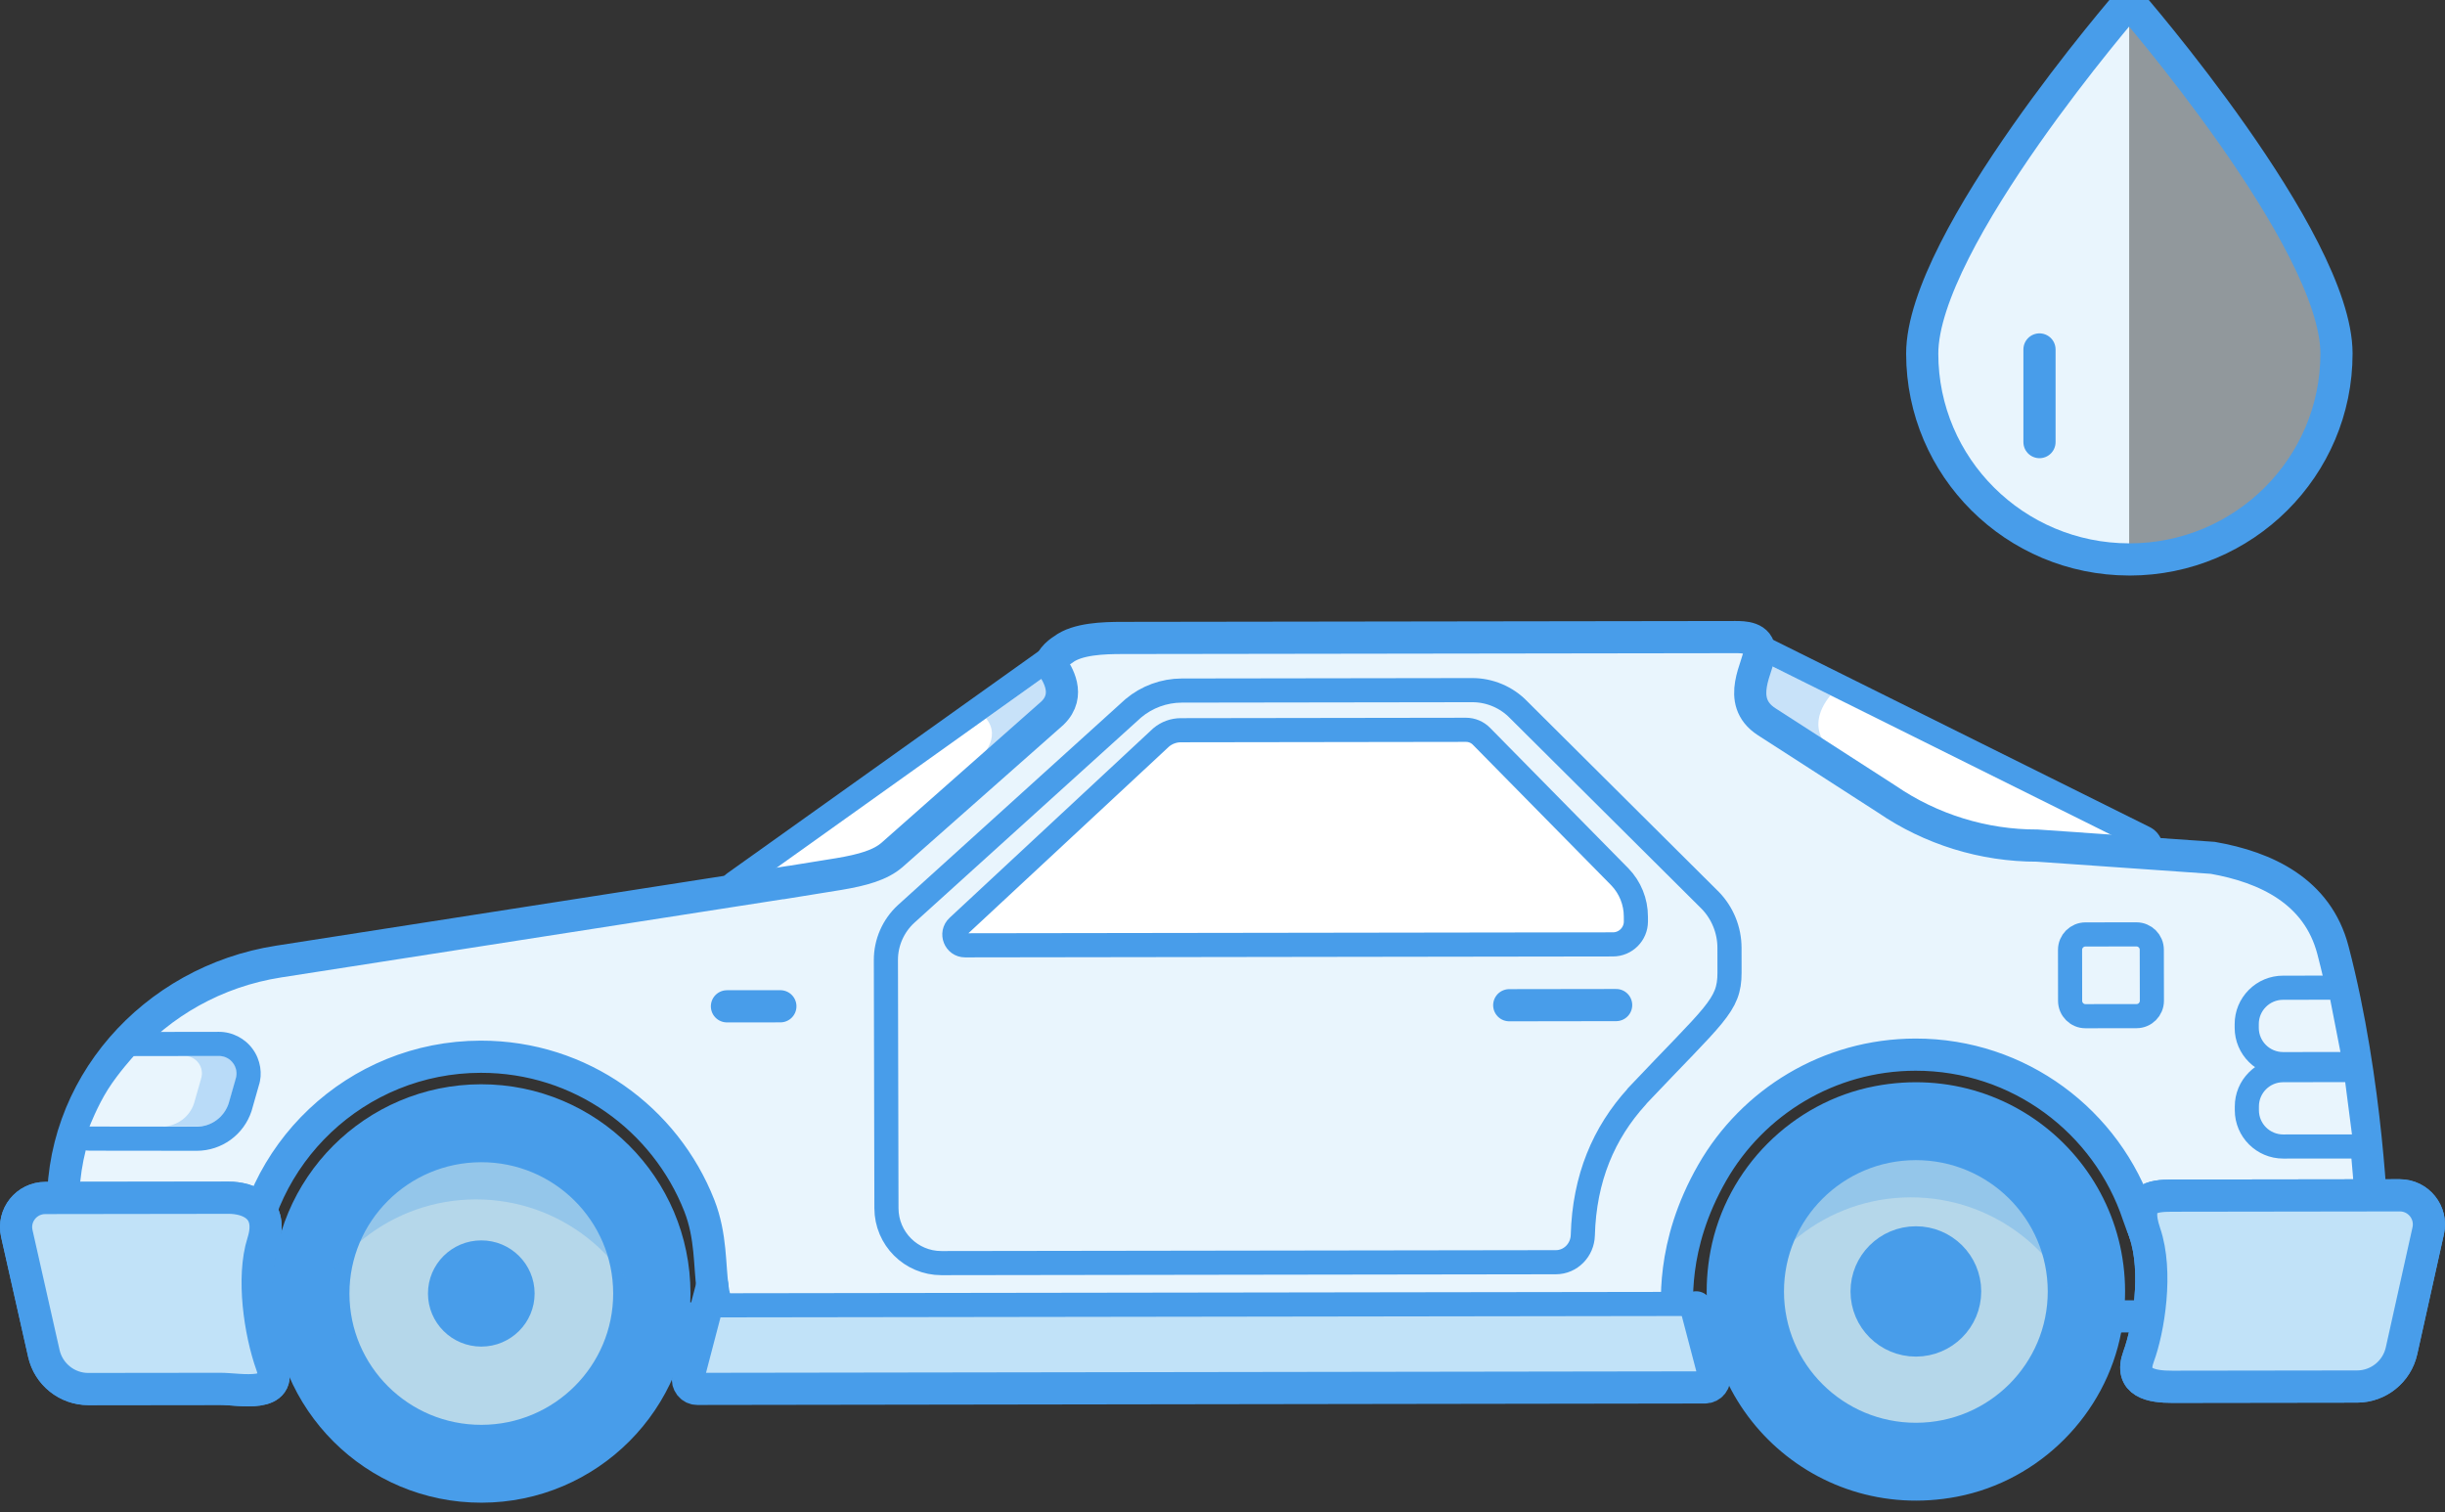 <?xml version="1.0" encoding="UTF-8"?>
<svg width="76px" height="47px" viewBox="0 0 76 47" version="1.1" xmlns="http://www.w3.org/2000/svg" xmlns:xlink="http://www.w3.org/1999/xlink">
    <rect x="0" y="0" width="76" height="47" fill="#333333" stroke="none"/>
    <!-- Generator: sketchtool 52.3 (67297) - http://www.bohemiancoding.com/sketch -->
    <title>E8A36223-039C-4EBD-B3FC-AC4E7516C175@1x</title>
    <desc>Created with sketchtool.</desc>
    <g id="Page-1" stroke="none" stroke-width="1" fill="none" fill-rule="evenodd">
        <g id="Car-Model-Icons" transform="translate(-277, -354)">
            <g id="DIESEL" transform="translate(259, 337)">
                <g transform="translate(18, 17)">
                    <path d="M59.758,10.995 C59.761,14.524 62.638,17.385 66.189,17.389 L66.189,0.053 C66.189,0.053 59.756,7.463 59.758,10.995" id="Fill-1" fill="#E9F5FD"></path>
                    <path d="M66.189,0.052 L66.189,17.389 C66.193,17.389 66.198,17.39 66.202,17.39 C69.757,17.387 72.638,14.518 72.635,10.986 C72.632,7.452 66.189,0.052 66.189,0.052" id="Fill-3" fill="#E9F5FD" opacity="0.517"></path>
                    <path d="M66.18,0.052 C66.18,0.052 59.747,7.463 59.75,10.995 C59.753,14.524 62.63,17.384 66.18,17.389 C66.185,17.389 66.189,17.39 66.194,17.39 C69.748,17.387 72.629,14.518 72.627,10.986 C72.624,7.452 66.18,0.052 66.18,0.052 Z" id="Stroke-5" stroke="#489DEA" stroke-linecap="round" stroke-linejoin="round"></path>
                    <path d="M63.395,10.862 L63.395,13.742" id="Fill-7" fill="#E9F5FD"></path>
                    <path d="M63.395,10.862 L63.395,13.742" id="Stroke-9" stroke="#489DEA" stroke-linecap="round"></path>
                    <path d="M23.047,28.127 C22.9,28.127 22.762,28.04 22.702,27.9 C22.633,27.738 22.686,27.549 22.829,27.447 L32.497,20.552 C32.561,20.506 32.637,20.482 32.715,20.482 C32.725,20.482 32.735,20.482 32.745,20.483 C33.317,20.53 33.665,20.72 33.782,21.047 C33.89,21.352 33.767,21.694 33.435,22.013 L27.979,26.852 C27.535,27.238 26.925,27.404 26.145,27.537 L23.118,28.12 C23.094,28.125 23.07,28.127 23.047,28.127" id="Fill-1" fill="#FFFFFF"></path>
                    <path d="M32.714,20.107 C32.559,20.107 32.406,20.155 32.279,20.247 L22.611,27.141 C22.324,27.346 22.219,27.723 22.358,28.047 C22.478,28.327 22.751,28.502 23.046,28.502 C23.094,28.502 23.141,28.498 23.189,28.488 L26.224,27.903 C27.052,27.763 27.717,27.577 28.222,27.137 L33.672,22.303 C34.133,21.863 34.293,21.366 34.136,20.922 C33.965,20.443 33.508,20.169 32.776,20.109 C32.755,20.108 32.735,20.107 32.714,20.107 M32.714,20.857 C33.664,20.935 33.536,21.396 33.175,21.742 L27.73,26.571 C27.36,26.893 26.808,27.044 26.082,27.167 L23.047,27.752 L32.714,20.857" id="Fill-3" fill="#489DEA"></path>
                    <path d="M60.987,26.738 C60.912,26.738 60.839,26.715 60.777,26.672 L53.243,21.546 C53.156,21.486 53.097,21.392 53.083,21.288 C53.068,21.184 53.097,21.079 53.164,20.997 L53.94,20.049 C54.013,19.959 54.121,19.91 54.23,19.91 C54.287,19.91 54.343,19.924 54.397,19.95 L66.653,26.043 C66.809,26.119 66.891,26.294 66.851,26.465 C66.811,26.634 66.66,26.753 66.486,26.753 L60.987,26.738 Z" id="Fill-5" fill="#FFFFFF"></path>
                    <path d="M54.23,19.535 C54.011,19.535 53.795,19.632 53.649,19.811 L52.874,20.761 C52.74,20.924 52.681,21.135 52.711,21.343 C52.742,21.551 52.858,21.737 53.032,21.855 L60.566,26.983 C60.689,27.067 60.835,27.112 60.986,27.113 L66.484,27.128 L66.486,27.128 C66.834,27.128 67.136,26.889 67.216,26.551 C67.296,26.212 67.132,25.862 66.82,25.707 L54.564,19.614 C54.458,19.561 54.343,19.535 54.23,19.535 M54.23,20.285 L66.486,26.378 L60.988,26.363 L53.454,21.235 L54.23,20.285" id="Fill-7" fill="#489DEA"></path>
                    <path d="M54.935,20.636 L54.188,21.6 L57.001,23.398 C57.001,23.398 55.996,22.719 56.899,21.612 C55.619,20.962 54.935,20.636 54.935,20.636" id="Fill-9" fill-opacity="0.3" fill="#489DEA"></path>
                    <path d="M32.433,21.058 L32.742,21.545 L30.452,23.564 C30.452,23.564 31.157,22.951 30.651,22.329 L32.433,21.058 Z" id="Fill-11" fill-opacity="0.3" fill="#489DEA"></path>
                    <polygon id="Stroke-13" stroke="#489DEA" stroke-linecap="round" stroke-linejoin="round" points="68.736 31.489 11.059 31.572 5.921 41.004 69.352 40.913"></polygon>
                    <path d="M73.735,38.12 C73.735,38.12 73.6,33.672 72.517,29.534 C72.038,27.701 70.433,26.955 68.783,26.665 L63.324,26.284 C61.658,26.287 60.022,25.781 58.647,24.839 L54.913,22.433 C53.916,21.788 54.69,20.686 54.69,20.265 C54.689,19.805 54.196,19.803 53.94,19.803 L34.868,19.83 C34.314,19.831 33.486,19.853 33.047,20.191 C33.047,20.191 32.57,20.483 32.71,20.704 C32.848,20.925 33.307,21.592 32.714,22.167 L27.73,26.572 C27.361,26.893 26.808,27.044 26.083,27.167 L24.435,27.433 L24.431,27.431 L8.658,29.889 C4.761,30.496 1.784,33.818 1.968,37.758 C2.014,38.743 2.506,39.664 3.306,40.249 L3.392,40.312 C4.205,40.907 5.19,41.228 6.197,41.227 C7.024,41.226 7.63,40.5 7.68,39.675 C7.917,35.868 11.076,32.852 14.942,32.847 C18.058,32.842 20.681,34.784 21.738,37.477 C22.485,39.381 21.498,41.205 23.542,41.202 C29.092,41.194 46.038,41.17 52.143,41.161 C52.142,40.613 51.903,38.755 53.224,36.45 C54.479,34.262 56.837,32.786 59.54,32.782 C62.76,32.778 65.498,34.865 66.463,37.764 C67.044,39.51 68.328,41.138 70.169,41.135 C71.984,41.132 73.958,39.922 73.735,38.12" id="Fill-15" fill="#E9F5FD"></path>
                    <path d="M73.735,38.12 C73.735,38.12 73.6,33.672 72.517,29.534 C72.038,27.701 70.433,26.955 68.783,26.665 L63.324,26.284 C61.658,26.287 60.022,25.781 58.647,24.839 L54.913,22.433 C53.916,21.788 54.69,20.686 54.69,20.265 C54.689,19.805 54.196,19.803 53.94,19.803 L34.868,19.83 C34.314,19.831 33.486,19.853 33.047,20.191 C33.047,20.191 32.57,20.483 32.71,20.704 C32.848,20.925 33.307,21.592 32.714,22.167 L27.73,26.572 C27.361,26.893 26.808,27.044 26.083,27.167 L24.435,27.433 L24.431,27.431 L8.658,29.889 C4.761,30.496 1.784,33.818 1.968,37.758 C2.014,38.743 2.506,39.664 3.306,40.249 L3.392,40.312 C4.205,40.907 5.19,41.228 6.197,41.227 C7.024,41.226 7.63,40.5 7.68,39.675 C7.917,35.868 11.076,32.852 14.942,32.847 C18.058,32.842 20.681,34.784 21.738,37.477 C22.485,39.381 21.498,41.205 23.542,41.202 C29.092,41.194 46.038,41.17 52.143,41.161 C52.142,40.613 51.903,38.755 53.224,36.45 C54.479,34.262 56.837,32.786 59.54,32.782 C62.76,32.778 65.498,34.865 66.463,37.764 C67.044,39.51 68.328,41.138 70.169,41.135 C71.984,41.132 73.958,39.922 73.735,38.12 Z" id="Stroke-17" stroke="#489DEA"></path>
                    <path d="M9.332,40.215 C9.337,43.322 11.86,45.84 14.969,45.834 C18.076,45.83 20.593,43.306 20.588,40.2 C20.584,37.09 18.06,34.575 14.952,34.578 C11.844,34.584 9.327,37.106 9.332,40.215" id="Fill-19" fill="#B5D7EA"></path>
                    <path d="M9.332,40.215 C9.337,43.322 11.86,45.84 14.969,45.834 C18.076,45.83 20.593,43.306 20.588,40.2 C20.584,37.09 18.06,34.575 14.952,34.578 C11.844,34.584 9.327,37.106 9.332,40.215 Z" id="Stroke-21" stroke="#489DEA" stroke-linecap="round" stroke-linejoin="round"></path>
                    <path d="M10.487,40.214 C10.491,42.675 12.496,44.669 14.967,44.664 C17.438,44.66 19.439,42.661 19.435,40.2 C19.431,37.739 17.425,35.746 14.955,35.751 C12.483,35.754 10.483,37.752 10.487,40.214" id="Fill-23" fill="#B5D7EA"></path>
                    <path d="M10.487,40.214 C10.491,42.675 12.496,44.669 14.967,44.664 C17.438,44.66 19.439,42.661 19.435,40.2 C19.431,37.739 17.425,35.746 14.955,35.751 C12.483,35.754 10.483,37.752 10.487,40.214 Z" id="Stroke-25" stroke="#489DEA" stroke-width="0.75" stroke-linecap="round" stroke-linejoin="round"></path>
                    <path d="M13.303,40.208 C13.305,41.121 14.048,41.858 14.963,41.857 C15.878,41.855 16.619,41.116 16.618,40.204 C16.616,39.292 15.873,38.554 14.958,38.556 C14.043,38.557 13.302,39.297 13.303,40.208" id="Fill-27" fill="#489DEA"></path>
                    <path d="M66.477,42.161 C66.169,42.995 66.895,43.107 67.521,43.106 L73.269,43.098 C73.93,43.097 74.504,42.635 74.648,41.99 L75.478,38.258 C75.605,37.691 75.174,37.154 74.592,37.155 L67.512,37.165 C66.886,37.166 66.298,37.236 66.671,38.331 C67.081,39.528 66.786,41.324 66.477,42.161 Z" id="Stroke-29" stroke="#489DEA" stroke-linecap="round" stroke-linejoin="round"></path>
                    <path d="M74.313,37.178 L73.904,37.178 C73.901,37.197 73.902,37.216 73.898,37.234 L73.068,40.965 C72.924,41.611 72.35,42.072 71.69,42.073 L66.233,42.081 C66.221,42.115 66.209,42.151 66.198,42.183 C65.89,43.018 66.616,43.13 67.241,43.129 L72.99,43.12 C73.651,43.119 74.225,42.657 74.369,42.012 L75.198,38.281 C75.326,37.713 74.895,37.177 74.313,37.178" id="Fill-31" fill="#489DEA"></path>
                    <path d="M66.477,42.161 C66.169,42.995 66.895,43.107 67.521,43.106 L73.269,43.098 C73.93,43.097 74.504,42.635 74.648,41.99 L75.478,38.258 C75.605,37.691 75.174,37.154 74.592,37.155 L67.512,37.165 C66.886,37.166 66.298,37.236 66.671,38.331 C67.081,39.528 66.786,41.324 66.477,42.161" id="Fill-33" fill="#C1E2F8"></path>
                    <path d="M66.477,42.161 C66.169,42.995 66.895,43.107 67.521,43.106 L73.269,43.098 C73.93,43.097 74.504,42.635 74.648,41.99 L75.478,38.258 C75.605,37.691 75.174,37.154 74.592,37.155 L67.512,37.165 C66.886,37.166 66.298,37.236 66.671,38.331 C67.081,39.528 66.786,41.324 66.477,42.161 Z" id="Stroke-35" stroke="#489DEA" stroke-linecap="round" stroke-linejoin="round"></path>
                    <path d="M70.97,35.638 C70.348,35.638 69.841,35.132 69.841,34.51 L69.841,34.394 C69.84,34.093 69.957,33.809 70.17,33.596 C70.383,33.382 70.667,33.264 70.97,33.263 L72.898,33.261 C73.086,33.261 73.245,33.401 73.27,33.588 L73.48,35.212 C73.493,35.319 73.46,35.427 73.39,35.508 C73.319,35.589 73.216,35.635 73.109,35.635 L70.973,35.638 L70.97,35.638 Z" id="Fill-37" fill="#E9F5FD"></path>
                    <path d="M72.898,32.886 L72.897,32.886 L70.969,32.889 C70.567,32.889 70.189,33.046 69.906,33.331 C69.622,33.615 69.465,33.993 69.466,34.395 L69.466,34.511 C69.467,35.34 70.142,36.013 70.971,36.013 L73.109,36.011 C73.324,36.01 73.529,35.917 73.671,35.756 C73.813,35.594 73.878,35.378 73.851,35.165 L73.642,33.54 C73.593,33.166 73.275,32.886 72.898,32.886 M72.898,33.636 L73.108,35.261 L70.972,35.263 L70.971,35.263 C70.554,35.263 70.216,34.927 70.216,34.51 L70.216,34.394 C70.215,33.977 70.552,33.639 70.97,33.639 L72.898,33.636" id="Fill-39" fill="#489DEA"></path>
                    <path d="M70.967,33.077 C70.346,33.077 69.838,32.571 69.837,31.95 L69.837,31.832 C69.836,31.532 69.953,31.248 70.166,31.035 C70.379,30.821 70.663,30.702 70.966,30.702 L72.433,30.7 C72.613,30.7 72.767,30.827 72.801,31.003 L73.118,32.628 C73.14,32.738 73.111,32.851 73.04,32.938 C72.969,33.024 72.863,33.075 72.751,33.075 L70.969,33.077 L70.967,33.077 Z" id="Fill-41" fill="#E9F5FD"></path>
                    <path d="M72.433,30.325 L72.432,30.325 L70.965,30.327 C70.563,30.328 70.185,30.485 69.902,30.769 C69.618,31.054 69.461,31.432 69.462,31.834 L69.462,31.95 C69.463,32.778 70.139,33.452 70.967,33.452 L72.751,33.45 C72.976,33.45 73.188,33.349 73.329,33.176 C73.472,33.003 73.53,32.776 73.487,32.556 L73.169,30.931 C73.1,30.579 72.791,30.325 72.433,30.325 M72.433,31.075 L72.75,32.7 L70.968,32.702 L70.967,32.702 C70.55,32.702 70.213,32.365 70.212,31.949 L70.212,31.833 C70.211,31.416 70.549,31.078 70.966,31.077 L72.433,31.075" id="Fill-43" fill="#489DEA"></path>
                    <path d="M59.545,34.515 C56.437,34.519 53.92,37.042 53.925,40.151 C53.929,43.259 56.453,45.775 59.561,45.77 C62.668,45.766 65.185,43.243 65.18,40.135 C65.176,37.026 62.652,34.511 59.545,34.515" id="Fill-45" fill="#B5D7EA"></path>
                    <path d="M59.545,34.515 C56.437,34.519 53.92,37.042 53.925,40.151 C53.929,43.259 56.453,45.775 59.561,45.77 C62.668,45.766 65.185,43.243 65.18,40.135 C65.176,37.026 62.652,34.511 59.545,34.515 Z" id="Stroke-47" stroke="#489DEA" stroke-linecap="round" stroke-linejoin="round"></path>
                    <path d="M59.555,41.793 C58.64,41.794 57.897,41.057 57.896,40.144 C57.895,39.233 58.635,38.493 59.551,38.492 C60.465,38.49 61.208,39.229 61.209,40.139 C61.211,41.052 60.47,41.792 59.555,41.793 M59.546,35.686 C57.076,35.689 55.075,37.688 55.078,40.149 C55.081,42.61 57.088,44.604 59.56,44.6 C62.031,44.597 64.031,42.597 64.027,40.137 C64.023,37.675 62.017,35.682 59.546,35.686" id="Fill-49" fill="#B5D7EA"></path>
                    <path d="M59.555,41.793 C58.64,41.794 57.897,41.057 57.896,40.144 C57.895,39.233 58.635,38.493 59.551,38.492 C60.465,38.49 61.208,39.229 61.209,40.139 C61.211,41.052 60.47,41.792 59.555,41.793 Z M59.546,35.686 C57.076,35.689 55.075,37.688 55.078,40.149 C55.081,42.61 57.088,44.604 59.56,44.6 C62.031,44.597 64.031,42.597 64.027,40.137 C64.023,37.675 62.017,35.682 59.546,35.686 Z" id="Stroke-51" stroke="#489DEA" stroke-width="0.75" stroke-linecap="round" stroke-linejoin="round"></path>
                    <path d="M59.551,38.492 C58.635,38.493 57.895,39.234 57.896,40.144 C57.897,41.057 58.64,41.794 59.555,41.793 C60.47,41.792 61.211,41.052 61.209,40.139 C61.208,39.229 60.465,38.491 59.551,38.492" id="Fill-53" fill="#489DEA"></path>
                    <path d="M8.442,42.421 C8.824,43.485 7.47,43.17 6.845,43.171 L2.746,43.176 C2.085,43.177 1.51,42.717 1.364,42.073 L0.523,38.344 C0.394,37.776 0.825,37.239 1.406,37.238 L7.104,37.23 C7.729,37.229 8.517,37.536 8.172,38.622 C7.828,39.706 8.079,41.405 8.442,42.421 Z" id="Stroke-55" stroke="#489DEA" stroke-linecap="round" stroke-linejoin="round"></path>
                    <path d="M8.442,42.416 C8.066,41.405 7.828,39.702 8.172,38.617 C8.517,37.532 7.729,37.225 7.104,37.226 L6.505,37.226 C6.492,37.286 6.476,37.349 6.455,37.414 C6.165,38.329 5.799,39.701 6.108,41.15 C6.195,41.557 5.916,41.962 5.5,41.962 L1.341,41.968 L1.364,42.068 C1.51,42.713 2.085,43.173 2.746,43.172 L6.845,43.166 C7.47,43.165 8.739,43.212 8.442,42.416" id="Fill-57" fill="#489DEA"></path>
                    <path d="M8.442,42.421 C8.824,43.485 7.47,43.17 6.845,43.171 L2.746,43.176 C2.085,43.177 1.51,42.717 1.364,42.073 L0.523,38.344 C0.394,37.776 0.825,37.239 1.406,37.238 L7.104,37.23 C7.729,37.229 8.517,37.536 8.172,38.622 C7.828,39.706 8.079,41.405 8.442,42.421" id="Fill-59" fill="#C1E2F8"></path>
                    <path d="M8.442,42.421 C8.824,43.485 7.47,43.17 6.845,43.171 L2.746,43.176 C2.085,43.177 1.51,42.717 1.364,42.073 L0.523,38.344 C0.394,37.776 0.825,37.239 1.406,37.238 L7.104,37.23 C7.729,37.229 8.517,37.536 8.172,38.622 C7.828,39.706 8.079,41.405 8.442,42.421 Z" id="Stroke-61" stroke="#489DEA" stroke-linecap="round" stroke-linejoin="round"></path>
                    <path d="M2.782,35.392 C2.658,35.392 2.543,35.331 2.472,35.229 C2.403,35.127 2.387,34.997 2.432,34.882 C2.443,34.854 2.695,34.203 3.038,33.663 C3.378,33.126 3.86,32.596 3.881,32.574 C3.951,32.496 4.052,32.452 4.156,32.452 L6.803,32.448 C7.099,32.448 7.379,32.59 7.552,32.829 C7.726,33.07 7.774,33.371 7.681,33.654 L7.467,34.404 C7.27,35.002 6.729,35.395 6.116,35.395 L2.782,35.392 Z" id="Fill-63" fill="#E9F5FD"></path>
                    <path d="M6.805,32.073 L6.804,32.073 L4.156,32.077 C3.945,32.077 3.744,32.166 3.603,32.321 C3.581,32.344 3.077,32.898 2.72,33.463 C2.359,34.034 2.093,34.719 2.081,34.747 C1.993,34.978 2.023,35.237 2.162,35.441 C2.302,35.645 2.534,35.767 2.781,35.767 L6.115,35.771 C6.892,35.77 7.576,35.274 7.819,34.536 L8.045,33.743 C8.166,33.38 8.099,32.945 7.856,32.61 C7.613,32.274 7.22,32.073 6.805,32.073 M6.805,32.823 C7.177,32.823 7.44,33.186 7.325,33.537 L7.107,34.302 C6.965,34.728 6.566,35.02 6.116,35.021 L2.782,35.017 C2.782,35.017 3.028,34.379 3.354,33.864 C3.68,33.348 4.157,32.827 4.157,32.827 L6.804,32.823 L6.805,32.823" id="Fill-65" fill="#489DEA"></path>
                    <path d="M6.814,32.818 L5.729,32.82 C6.102,32.819 6.366,33.182 6.249,33.534 L6.031,34.298 C5.895,34.715 5.509,35.001 5.073,35.015 L6.126,35.016 C6.575,35.015 6.975,34.724 7.116,34.297 L7.334,33.533 C7.45,33.181 7.186,32.818 6.814,32.818" id="Fill-67" fill="#489DEA" opacity="0.3"></path>
                    <path d="M50.136,29.355 C50.531,29.355 50.85,29.034 50.85,28.64 L50.849,28.487 C50.849,28.029 50.67,27.587 50.353,27.258 L46.053,22.89 C45.927,22.759 45.75,22.685 45.57,22.685 L36.706,22.698 C36.483,22.698 36.265,22.777 36.093,22.922 L29.772,28.804 C29.549,29.011 29.697,29.385 30,29.384 L50.136,29.355 Z" id="Fill-69" fill="#FFFFFF"></path>
                    <path d="M50.136,29.355 C50.531,29.355 50.85,29.034 50.85,28.64 L50.849,28.487 C50.849,28.029 50.67,27.587 50.353,27.258 L46.053,22.89 C45.927,22.759 45.75,22.685 45.57,22.685 L36.706,22.698 C36.483,22.698 36.265,22.777 36.093,22.922 L29.772,28.804 C29.549,29.011 29.697,29.385 30,29.384 L50.136,29.355 Z" id="Stroke-71" stroke="#489DEA" stroke-width="0.75" stroke-linecap="round" stroke-linejoin="round"></path>
                    <path d="M52.799,40.897 C52.743,40.682 52.549,40.531 52.327,40.531 L22.34,40.574 C22.118,40.574 21.924,40.727 21.869,40.941 L21.393,42.808 C21.346,42.993 21.487,43.172 21.678,43.172 L52.997,43.126 C53.189,43.126 53.327,42.947 53.28,42.762 L52.799,40.897 Z" id="Fill-73" fill="#C1E2F8"></path>
                    <path d="M52.799,40.897 C52.743,40.682 52.549,40.531 52.327,40.531 L22.34,40.574 C22.118,40.574 21.924,40.727 21.869,40.941 L21.393,42.808 C21.346,42.993 21.487,43.172 21.678,43.172 L52.997,43.126 C53.189,43.126 53.327,42.947 53.28,42.762 L52.799,40.897 Z" id="Stroke-75" stroke="#489DEA" stroke-width="0.75" stroke-linecap="round" stroke-linejoin="round"></path>
                    <path d="M22.14,39.953 L21.393,42.808 C21.346,42.993 21.487,43.172 21.678,43.172 L52.997,43.126 C53.189,43.126 53.327,42.947 53.281,42.762 L52.723,40.637" id="Stroke-77" stroke="#489DEA" stroke-linecap="round" stroke-linejoin="round"></path>
                    <path d="M50.236,31.241 L46.913,31.246" id="Stroke-79" stroke="#489DEA" stroke-linecap="round" stroke-linejoin="round"></path>
                    <path d="M24.257,31.279 L22.596,31.28" id="Stroke-81" stroke="#489DEA" stroke-linecap="round" stroke-linejoin="round"></path>
                    <path d="M59.391,37.218 C62.003,37.214 64.197,38.994 64.834,41.407 C64.953,40.949 65.024,40.471 65.023,39.976 C65.018,36.866 62.495,34.351 59.387,34.355 C56.28,34.36 53.763,36.883 53.767,39.992 C53.768,40.487 53.839,40.965 53.96,41.423 C54.59,39.008 56.78,37.222 59.391,37.218" id="Fill-83" fill-opacity="0.3" fill="#489DEA"></path>
                    <path d="M14.79,37.282 C17.402,37.279 19.596,39.058 20.233,41.471 C20.352,41.013 20.423,40.535 20.422,40.04 C20.417,36.93 17.894,34.415 14.786,34.42 C11.678,34.424 9.161,36.947 9.166,40.056 C9.167,40.552 9.238,41.029 9.358,41.487 C9.989,39.072 12.178,37.286 14.79,37.282" id="Fill-85" fill-opacity="0.3" fill="#489DEA"></path>
                    <path d="M54.029,39.045 C53.279,43.013 56.7,46.424 60.668,45.663 C62.882,45.238 64.664,43.448 65.079,41.232 C65.82,37.267 62.406,33.865 58.445,34.621 C56.231,35.043 54.448,36.83 54.029,39.045 Z" id="Stroke-87" stroke="#489DEA" stroke-width="1.75" stroke-linecap="round" stroke-linejoin="round"></path>
                    <path d="M9.332,40.215 C9.337,43.322 11.86,45.84 14.969,45.834 C18.076,45.83 20.593,43.306 20.588,40.2 C20.584,37.09 18.06,34.575 14.952,34.578 C11.844,34.584 9.327,37.106 9.332,40.215 Z" id="Stroke-89" stroke="#489DEA" stroke-width="1.75" stroke-linecap="round" stroke-linejoin="round"></path>
                    <path d="M66.889,31.107 C66.889,31.371 66.676,31.585 66.411,31.585 L64.826,31.587 C64.562,31.588 64.348,31.374 64.347,31.11 L64.345,29.525 C64.345,29.261 64.559,29.047 64.823,29.046 L66.408,29.044 C66.672,29.044 66.886,29.257 66.886,29.521 L66.889,31.107 Z" id="Stroke-91" stroke="#489DEA" stroke-width="0.75" stroke-linecap="round" stroke-linejoin="round"></path>
                    <path d="M50.882,34.081 L50.882,34.074 C53.301,31.513 53.761,31.265 53.76,30.236 L53.759,29.459 C53.758,28.912 53.544,28.383 53.164,27.99 L47.208,22.065 C46.831,21.673 46.306,21.451 45.762,21.452 L36.735,21.465 C36.184,21.466 35.649,21.662 35.227,22.017 L28.163,28.411 C27.764,28.779 27.535,29.3 27.537,29.844 L27.554,37.556 C27.556,38.499 28.32,39.263 29.265,39.262 L48.363,39.234 C48.823,39.233 49.188,38.855 49.2,38.394 C49.248,36.624 49.851,35.211 50.882,34.081 Z" id="Stroke-93" stroke="#489DEA" stroke-width="0.75" stroke-linecap="round" stroke-linejoin="round"></path>
                </g>
            </g>
        </g>
    </g>
</svg>